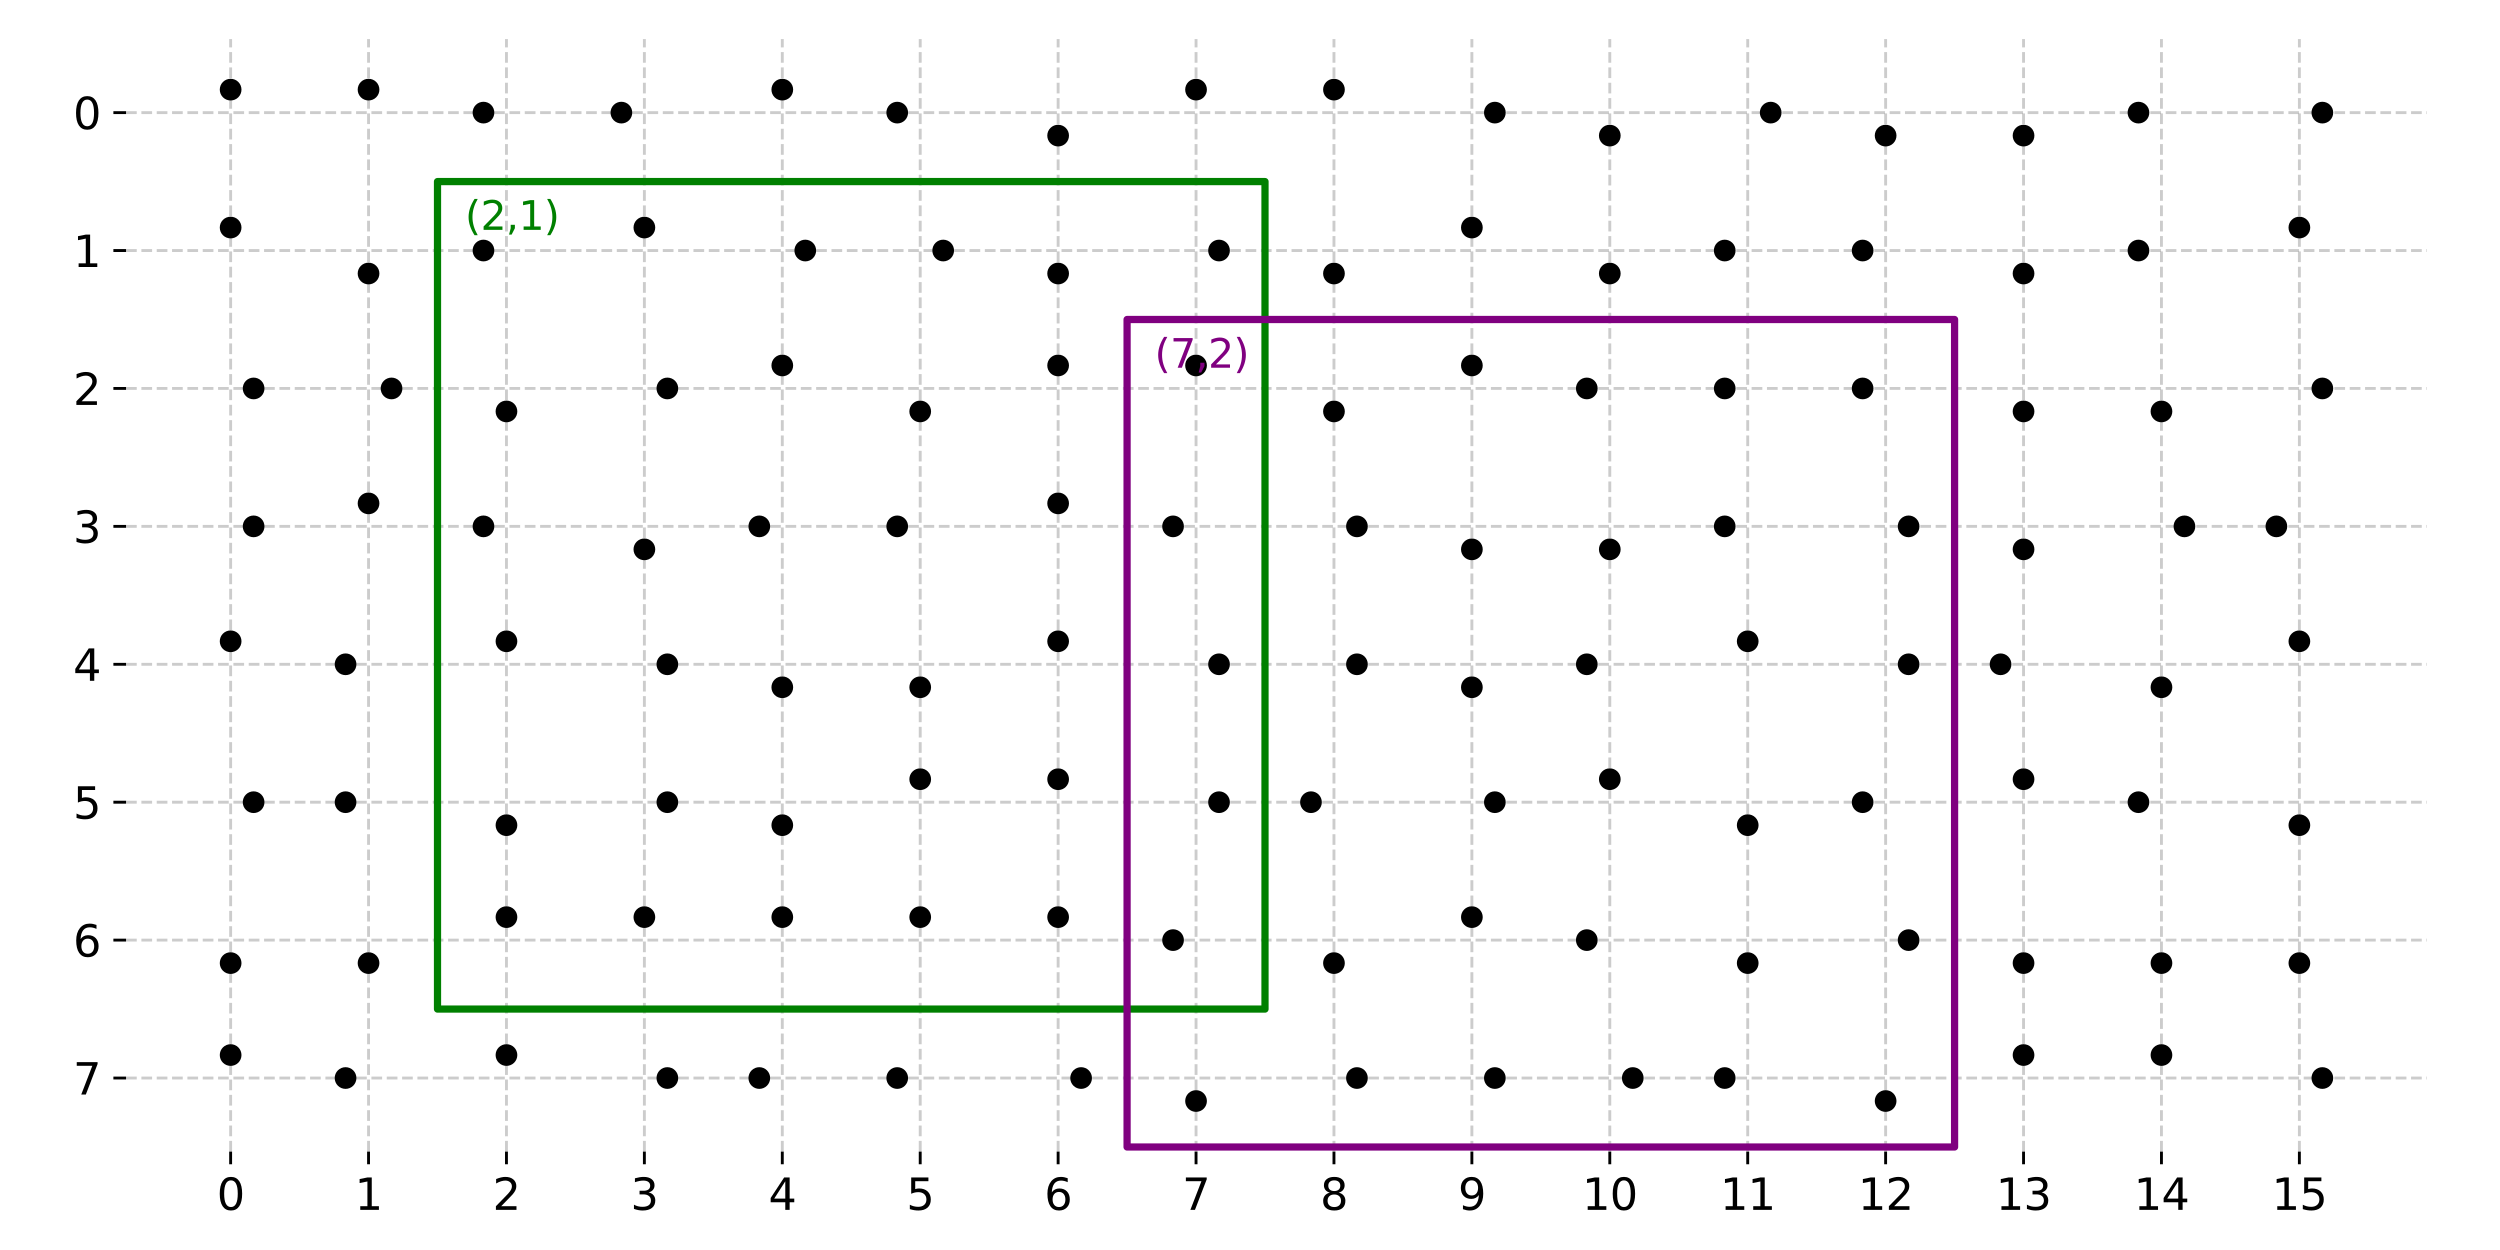 <?xml version="1.0" encoding="utf-8" standalone="no"?>
<!DOCTYPE svg PUBLIC "-//W3C//DTD SVG 1.1//EN"
  "http://www.w3.org/Graphics/SVG/1.1/DTD/svg11.dtd">
<svg xmlns:xlink="http://www.w3.org/1999/xlink" width="691.2pt" height="345.6pt" viewBox="0 0 691.2 345.6" xmlns="http://www.w3.org/2000/svg" version="1.1" style="background-color:white">>
 <defs>
  <style type="text/css">*{stroke-linejoin: round; stroke-linecap: butt}</style>
 </defs>
 <g id="figure_1">
  <g id="patch_1">
   <path d="M 0 345.6 
L 691.2 345.6 
L 691.2 0 
L 0 0 
z
" style="fill: #ffffff"/>
  </g>
  <g id="axes_1">
   <g id="patch_2">
    <path d="M 34.848 318.391 
L 671.002 318.391 
L 671.002 10.8 
L 34.848 10.8 
z
" style="fill: #ffffff"/>
   </g>
   <g id="matplotlib.axis_1">
    <g id="xtick_1">
     <g id="line2d_1">
      <path d="M 63.764 318.391 
L 63.764 10.8 
" clip-path="url(#p36bd301eb5)" style="fill: none; stroke-dasharray: 2.96,1.28; stroke-dashoffset: 0; stroke: #808080; stroke-opacity: 0.4; stroke-width: 0.8"/>
     </g>
     <g id="line2d_2">
      <defs>
       <path id="m0b2ef2b172" d="M 0 0 
L 0 3.5 
" style="stroke: #000000; stroke-width: 0.8"/>
      </defs>
      <g>
       <use xlink:href="#m0b2ef2b172" x="63.764" y="318.391" style="stroke: #000000; stroke-width: 0.8"/>
      </g>
     </g>
     <g id="text_1">
      <!-- 0 -->
      <g transform="translate(59.947 334.509)scale(0.12 -0.12)">
       <defs>
        <path id="DejaVuSans-30" d="M 2034 4250 
Q 1547 4250 1301 3770 
Q 1056 3291 1056 2328 
Q 1056 1369 1301 889 
Q 1547 409 2034 409 
Q 2525 409 2770 889 
Q 3016 1369 3016 2328 
Q 3016 3291 2770 3770 
Q 2525 4250 2034 4250 
z
M 2034 4750 
Q 2819 4750 3233 4129 
Q 3647 3509 3647 2328 
Q 3647 1150 3233 529 
Q 2819 -91 2034 -91 
Q 1250 -91 836 529 
Q 422 1150 422 2328 
Q 422 3509 836 4129 
Q 1250 4750 2034 4750 
z
" transform="scale(0.016)"/>
       </defs>
       <use xlink:href="#DejaVuSans-30"/>
      </g>
     </g>
    </g>
    <g id="xtick_2">
     <g id="line2d_3">
      <path d="M 101.895 318.391 
L 101.895 10.8 
" clip-path="url(#p36bd301eb5)" style="fill: none; stroke-dasharray: 2.96,1.28; stroke-dashoffset: 0; stroke: #808080; stroke-opacity: 0.4; stroke-width: 0.8"/>
     </g>
     <g id="line2d_4">
      <g>
       <use xlink:href="#m0b2ef2b172" x="101.895" y="318.391" style="stroke: #000000; stroke-width: 0.8"/>
      </g>
     </g>
     <g id="text_2">
      <!-- 1 -->
      <g transform="translate(98.078 334.509)scale(0.12 -0.12)">
       <defs>
        <path id="DejaVuSans-31" d="M 794 531 
L 1825 531 
L 1825 4091 
L 703 3866 
L 703 4441 
L 1819 4666 
L 2450 4666 
L 2450 531 
L 3481 531 
L 3481 0 
L 794 0 
L 794 531 
z
" transform="scale(0.016)"/>
       </defs>
       <use xlink:href="#DejaVuSans-31"/>
      </g>
     </g>
    </g>
    <g id="xtick_3">
     <g id="line2d_5">
      <path d="M 140.026 318.391 
L 140.026 10.8 
" clip-path="url(#p36bd301eb5)" style="fill: none; stroke-dasharray: 2.96,1.28; stroke-dashoffset: 0; stroke: #808080; stroke-opacity: 0.4; stroke-width: 0.8"/>
     </g>
     <g id="line2d_6">
      <g>
       <use xlink:href="#m0b2ef2b172" x="140.026" y="318.391" style="stroke: #000000; stroke-width: 0.8"/>
      </g>
     </g>
     <g id="text_3">
      <!-- 2 -->
      <g transform="translate(136.209 334.509)scale(0.12 -0.12)">
       <defs>
        <path id="DejaVuSans-32" d="M 1228 531 
L 3431 531 
L 3431 0 
L 469 0 
L 469 531 
Q 828 903 1448 1529 
Q 2069 2156 2228 2338 
Q 2531 2678 2651 2914 
Q 2772 3150 2772 3378 
Q 2772 3750 2511 3984 
Q 2250 4219 1831 4219 
Q 1534 4219 1204 4116 
Q 875 4013 500 3803 
L 500 4441 
Q 881 4594 1212 4672 
Q 1544 4750 1819 4750 
Q 2544 4750 2975 4387 
Q 3406 4025 3406 3419 
Q 3406 3131 3298 2873 
Q 3191 2616 2906 2266 
Q 2828 2175 2409 1742 
Q 1991 1309 1228 531 
z
" transform="scale(0.016)"/>
       </defs>
       <use xlink:href="#DejaVuSans-32"/>
      </g>
     </g>
    </g>
    <g id="xtick_4">
     <g id="line2d_7">
      <path d="M 178.157 318.391 
L 178.157 10.8 
" clip-path="url(#p36bd301eb5)" style="fill: none; stroke-dasharray: 2.96,1.28; stroke-dashoffset: 0; stroke: #808080; stroke-opacity: 0.4; stroke-width: 0.8"/>
     </g>
     <g id="line2d_8">
      <g>
       <use xlink:href="#m0b2ef2b172" x="178.157" y="318.391" style="stroke: #000000; stroke-width: 0.8"/>
      </g>
     </g>
     <g id="text_4">
      <!-- 3 -->
      <g transform="translate(174.34 334.509)scale(0.12 -0.12)">
       <defs>
        <path id="DejaVuSans-33" d="M 2597 2516 
Q 3050 2419 3304 2112 
Q 3559 1806 3559 1356 
Q 3559 666 3084 287 
Q 2609 -91 1734 -91 
Q 1441 -91 1130 -33 
Q 819 25 488 141 
L 488 750 
Q 750 597 1062 519 
Q 1375 441 1716 441 
Q 2309 441 2620 675 
Q 2931 909 2931 1356 
Q 2931 1769 2642 2001 
Q 2353 2234 1838 2234 
L 1294 2234 
L 1294 2753 
L 1863 2753 
Q 2328 2753 2575 2939 
Q 2822 3125 2822 3475 
Q 2822 3834 2567 4026 
Q 2313 4219 1838 4219 
Q 1578 4219 1281 4162 
Q 984 4106 628 3988 
L 628 4550 
Q 988 4650 1302 4700 
Q 1616 4750 1894 4750 
Q 2613 4750 3031 4423 
Q 3450 4097 3450 3541 
Q 3450 3153 3228 2886 
Q 3006 2619 2597 2516 
z
" transform="scale(0.016)"/>
       </defs>
       <use xlink:href="#DejaVuSans-33"/>
      </g>
     </g>
    </g>
    <g id="xtick_5">
     <g id="line2d_9">
      <path d="M 216.289 318.391 
L 216.289 10.8 
" clip-path="url(#p36bd301eb5)" style="fill: none; stroke-dasharray: 2.96,1.28; stroke-dashoffset: 0; stroke: #808080; stroke-opacity: 0.4; stroke-width: 0.8"/>
     </g>
     <g id="line2d_10">
      <g>
       <use xlink:href="#m0b2ef2b172" x="216.289" y="318.391" style="stroke: #000000; stroke-width: 0.8"/>
      </g>
     </g>
     <g id="text_5">
      <!-- 4 -->
      <g transform="translate(212.471 334.509)scale(0.12 -0.12)">
       <defs>
        <path id="DejaVuSans-34" d="M 2419 4116 
L 825 1625 
L 2419 1625 
L 2419 4116 
z
M 2253 4666 
L 3047 4666 
L 3047 1625 
L 3713 1625 
L 3713 1100 
L 3047 1100 
L 3047 0 
L 2419 0 
L 2419 1100 
L 313 1100 
L 313 1709 
L 2253 4666 
z
" transform="scale(0.016)"/>
       </defs>
       <use xlink:href="#DejaVuSans-34"/>
      </g>
     </g>
    </g>
    <g id="xtick_6">
     <g id="line2d_11">
      <path d="M 254.42 318.391 
L 254.42 10.8 
" clip-path="url(#p36bd301eb5)" style="fill: none; stroke-dasharray: 2.96,1.28; stroke-dashoffset: 0; stroke: #808080; stroke-opacity: 0.4; stroke-width: 0.8"/>
     </g>
     <g id="line2d_12">
      <g>
       <use xlink:href="#m0b2ef2b172" x="254.42" y="318.391" style="stroke: #000000; stroke-width: 0.8"/>
      </g>
     </g>
     <g id="text_6">
      <!-- 5 -->
      <g transform="translate(250.602 334.509)scale(0.12 -0.12)">
       <defs>
        <path id="DejaVuSans-35" d="M 691 4666 
L 3169 4666 
L 3169 4134 
L 1269 4134 
L 1269 2991 
Q 1406 3038 1543 3061 
Q 1681 3084 1819 3084 
Q 2600 3084 3056 2656 
Q 3513 2228 3513 1497 
Q 3513 744 3044 326 
Q 2575 -91 1722 -91 
Q 1428 -91 1123 -41 
Q 819 9 494 109 
L 494 744 
Q 775 591 1075 516 
Q 1375 441 1709 441 
Q 2250 441 2565 725 
Q 2881 1009 2881 1497 
Q 2881 1984 2565 2268 
Q 2250 2553 1709 2553 
Q 1456 2553 1204 2497 
Q 953 2441 691 2322 
L 691 4666 
z
" transform="scale(0.016)"/>
       </defs>
       <use xlink:href="#DejaVuSans-35"/>
      </g>
     </g>
    </g>
    <g id="xtick_7">
     <g id="line2d_13">
      <path d="M 292.551 318.391 
L 292.551 10.8 
" clip-path="url(#p36bd301eb5)" style="fill: none; stroke-dasharray: 2.96,1.28; stroke-dashoffset: 0; stroke: #808080; stroke-opacity: 0.4; stroke-width: 0.8"/>
     </g>
     <g id="line2d_14">
      <g>
       <use xlink:href="#m0b2ef2b172" x="292.551" y="318.391" style="stroke: #000000; stroke-width: 0.8"/>
      </g>
     </g>
     <g id="text_7">
      <!-- 6 -->
      <g transform="translate(288.733 334.509)scale(0.12 -0.12)">
       <defs>
        <path id="DejaVuSans-36" d="M 2113 2584 
Q 1688 2584 1439 2293 
Q 1191 2003 1191 1497 
Q 1191 994 1439 701 
Q 1688 409 2113 409 
Q 2538 409 2786 701 
Q 3034 994 3034 1497 
Q 3034 2003 2786 2293 
Q 2538 2584 2113 2584 
z
M 3366 4563 
L 3366 3988 
Q 3128 4100 2886 4159 
Q 2644 4219 2406 4219 
Q 1781 4219 1451 3797 
Q 1122 3375 1075 2522 
Q 1259 2794 1537 2939 
Q 1816 3084 2150 3084 
Q 2853 3084 3261 2657 
Q 3669 2231 3669 1497 
Q 3669 778 3244 343 
Q 2819 -91 2113 -91 
Q 1303 -91 875 529 
Q 447 1150 447 2328 
Q 447 3434 972 4092 
Q 1497 4750 2381 4750 
Q 2619 4750 2861 4703 
Q 3103 4656 3366 4563 
z
" transform="scale(0.016)"/>
       </defs>
       <use xlink:href="#DejaVuSans-36"/>
      </g>
     </g>
    </g>
    <g id="xtick_8">
     <g id="line2d_15">
      <path d="M 330.682 318.391 
L 330.682 10.8 
" clip-path="url(#p36bd301eb5)" style="fill: none; stroke-dasharray: 2.96,1.28; stroke-dashoffset: 0; stroke: #808080; stroke-opacity: 0.4; stroke-width: 0.8"/>
     </g>
     <g id="line2d_16">
      <g>
       <use xlink:href="#m0b2ef2b172" x="330.682" y="318.391" style="stroke: #000000; stroke-width: 0.8"/>
      </g>
     </g>
     <g id="text_8">
      <!-- 7 -->
      <g transform="translate(326.864 334.509)scale(0.12 -0.12)">
       <defs>
        <path id="DejaVuSans-37" d="M 525 4666 
L 3525 4666 
L 3525 4397 
L 1831 0 
L 1172 0 
L 2766 4134 
L 525 4134 
L 525 4666 
z
" transform="scale(0.016)"/>
       </defs>
       <use xlink:href="#DejaVuSans-37"/>
      </g>
     </g>
    </g>
    <g id="xtick_9">
     <g id="line2d_17">
      <path d="M 368.813 318.391 
L 368.813 10.8 
" clip-path="url(#p36bd301eb5)" style="fill: none; stroke-dasharray: 2.96,1.28; stroke-dashoffset: 0; stroke: #808080; stroke-opacity: 0.4; stroke-width: 0.8"/>
     </g>
     <g id="line2d_18">
      <g>
       <use xlink:href="#m0b2ef2b172" x="368.813" y="318.391" style="stroke: #000000; stroke-width: 0.8"/>
      </g>
     </g>
     <g id="text_9">
      <!-- 8 -->
      <g transform="translate(364.995 334.509)scale(0.12 -0.12)">
       <defs>
        <path id="DejaVuSans-38" d="M 2034 2216 
Q 1584 2216 1326 1975 
Q 1069 1734 1069 1313 
Q 1069 891 1326 650 
Q 1584 409 2034 409 
Q 2484 409 2743 651 
Q 3003 894 3003 1313 
Q 3003 1734 2745 1975 
Q 2488 2216 2034 2216 
z
M 1403 2484 
Q 997 2584 770 2862 
Q 544 3141 544 3541 
Q 544 4100 942 4425 
Q 1341 4750 2034 4750 
Q 2731 4750 3128 4425 
Q 3525 4100 3525 3541 
Q 3525 3141 3298 2862 
Q 3072 2584 2669 2484 
Q 3125 2378 3379 2068 
Q 3634 1759 3634 1313 
Q 3634 634 3220 271 
Q 2806 -91 2034 -91 
Q 1263 -91 848 271 
Q 434 634 434 1313 
Q 434 1759 690 2068 
Q 947 2378 1403 2484 
z
M 1172 3481 
Q 1172 3119 1398 2916 
Q 1625 2713 2034 2713 
Q 2441 2713 2670 2916 
Q 2900 3119 2900 3481 
Q 2900 3844 2670 4047 
Q 2441 4250 2034 4250 
Q 1625 4250 1398 4047 
Q 1172 3844 1172 3481 
z
" transform="scale(0.016)"/>
       </defs>
       <use xlink:href="#DejaVuSans-38"/>
      </g>
     </g>
    </g>
    <g id="xtick_10">
     <g id="line2d_19">
      <path d="M 406.944 318.391 
L 406.944 10.8 
" clip-path="url(#p36bd301eb5)" style="fill: none; stroke-dasharray: 2.96,1.28; stroke-dashoffset: 0; stroke: #808080; stroke-opacity: 0.4; stroke-width: 0.8"/>
     </g>
     <g id="line2d_20">
      <g>
       <use xlink:href="#m0b2ef2b172" x="406.944" y="318.391" style="stroke: #000000; stroke-width: 0.8"/>
      </g>
     </g>
     <g id="text_10">
      <!-- 9 -->
      <g transform="translate(403.127 334.509)scale(0.12 -0.12)">
       <defs>
        <path id="DejaVuSans-39" d="M 703 97 
L 703 672 
Q 941 559 1184 500 
Q 1428 441 1663 441 
Q 2288 441 2617 861 
Q 2947 1281 2994 2138 
Q 2813 1869 2534 1725 
Q 2256 1581 1919 1581 
Q 1219 1581 811 2004 
Q 403 2428 403 3163 
Q 403 3881 828 4315 
Q 1253 4750 1959 4750 
Q 2769 4750 3195 4129 
Q 3622 3509 3622 2328 
Q 3622 1225 3098 567 
Q 2575 -91 1691 -91 
Q 1453 -91 1209 -44 
Q 966 3 703 97 
z
M 1959 2075 
Q 2384 2075 2632 2365 
Q 2881 2656 2881 3163 
Q 2881 3666 2632 3958 
Q 2384 4250 1959 4250 
Q 1534 4250 1286 3958 
Q 1038 3666 1038 3163 
Q 1038 2656 1286 2365 
Q 1534 2075 1959 2075 
z
" transform="scale(0.016)"/>
       </defs>
       <use xlink:href="#DejaVuSans-39"/>
      </g>
     </g>
    </g>
    <g id="xtick_11">
     <g id="line2d_21">
      <path d="M 445.075 318.391 
L 445.075 10.8 
" clip-path="url(#p36bd301eb5)" style="fill: none; stroke-dasharray: 2.96,1.28; stroke-dashoffset: 0; stroke: #808080; stroke-opacity: 0.4; stroke-width: 0.8"/>
     </g>
     <g id="line2d_22">
      <g>
       <use xlink:href="#m0b2ef2b172" x="445.075" y="318.391" style="stroke: #000000; stroke-width: 0.8"/>
      </g>
     </g>
     <g id="text_11">
      <!-- 10 -->
      <g transform="translate(437.44 334.509)scale(0.12 -0.12)">
       <use xlink:href="#DejaVuSans-31"/>
       <use xlink:href="#DejaVuSans-30" x="63.623"/>
      </g>
     </g>
    </g>
    <g id="xtick_12">
     <g id="line2d_23">
      <path d="M 483.206 318.391 
L 483.206 10.8 
" clip-path="url(#p36bd301eb5)" style="fill: none; stroke-dasharray: 2.96,1.28; stroke-dashoffset: 0; stroke: #808080; stroke-opacity: 0.4; stroke-width: 0.8"/>
     </g>
     <g id="line2d_24">
      <g>
       <use xlink:href="#m0b2ef2b172" x="483.206" y="318.391" style="stroke: #000000; stroke-width: 0.8"/>
      </g>
     </g>
     <g id="text_12">
      <!-- 11 -->
      <g transform="translate(475.571 334.509)scale(0.12 -0.12)">
       <use xlink:href="#DejaVuSans-31"/>
       <use xlink:href="#DejaVuSans-31" x="63.623"/>
      </g>
     </g>
    </g>
    <g id="xtick_13">
     <g id="line2d_25">
      <path d="M 521.337 318.391 
L 521.337 10.8 
" clip-path="url(#p36bd301eb5)" style="fill: none; stroke-dasharray: 2.96,1.28; stroke-dashoffset: 0; stroke: #808080; stroke-opacity: 0.4; stroke-width: 0.8"/>
     </g>
     <g id="line2d_26">
      <g>
       <use xlink:href="#m0b2ef2b172" x="521.337" y="318.391" style="stroke: #000000; stroke-width: 0.8"/>
      </g>
     </g>
     <g id="text_13">
      <!-- 12 -->
      <g transform="translate(513.702 334.509)scale(0.12 -0.12)">
       <use xlink:href="#DejaVuSans-31"/>
       <use xlink:href="#DejaVuSans-32" x="63.623"/>
      </g>
     </g>
    </g>
    <g id="xtick_14">
     <g id="line2d_27">
      <path d="M 559.469 318.391 
L 559.469 10.8 
" clip-path="url(#p36bd301eb5)" style="fill: none; stroke-dasharray: 2.96,1.28; stroke-dashoffset: 0; stroke: #808080; stroke-opacity: 0.4; stroke-width: 0.8"/>
     </g>
     <g id="line2d_28">
      <g>
       <use xlink:href="#m0b2ef2b172" x="559.469" y="318.391" style="stroke: #000000; stroke-width: 0.8"/>
      </g>
     </g>
     <g id="text_14">
      <!-- 13 -->
      <g transform="translate(551.834 334.509)scale(0.12 -0.12)">
       <use xlink:href="#DejaVuSans-31"/>
       <use xlink:href="#DejaVuSans-33" x="63.623"/>
      </g>
     </g>
    </g>
    <g id="xtick_15">
     <g id="line2d_29">
      <path d="M 597.6 318.391 
L 597.6 10.8 
" clip-path="url(#p36bd301eb5)" style="fill: none; stroke-dasharray: 2.96,1.28; stroke-dashoffset: 0; stroke: #808080; stroke-opacity: 0.4; stroke-width: 0.8"/>
     </g>
     <g id="line2d_30">
      <g>
       <use xlink:href="#m0b2ef2b172" x="597.6" y="318.391" style="stroke: #000000; stroke-width: 0.8"/>
      </g>
     </g>
     <g id="text_15">
      <!-- 14 -->
      <g transform="translate(589.965 334.509)scale(0.12 -0.12)">
       <use xlink:href="#DejaVuSans-31"/>
       <use xlink:href="#DejaVuSans-34" x="63.623"/>
      </g>
     </g>
    </g>
    <g id="xtick_16">
     <g id="line2d_31">
      <path d="M 635.731 318.391 
L 635.731 10.8 
" clip-path="url(#p36bd301eb5)" style="fill: none; stroke-dasharray: 2.96,1.28; stroke-dashoffset: 0; stroke: #808080; stroke-opacity: 0.4; stroke-width: 0.8"/>
     </g>
     <g id="line2d_32">
      <g>
       <use xlink:href="#m0b2ef2b172" x="635.731" y="318.391" style="stroke: #000000; stroke-width: 0.8"/>
      </g>
     </g>
     <g id="text_16">
      <!-- 15 -->
      <g transform="translate(628.096 334.509)scale(0.12 -0.12)">
       <use xlink:href="#DejaVuSans-31"/>
       <use xlink:href="#DejaVuSans-35" x="63.623"/>
      </g>
     </g>
    </g>
   </g>
   <g id="matplotlib.axis_2">
    <g id="ytick_1">
     <g id="line2d_33">
      <path d="M 34.848 31.137 
L 671.002 31.137 
" clip-path="url(#p36bd301eb5)" style="fill: none; stroke-dasharray: 2.96,1.28; stroke-dashoffset: 0; stroke: #808080; stroke-opacity: 0.4; stroke-width: 0.8"/>
     </g>
     <g id="line2d_34">
      <defs>
       <path id="maf065e86fe" d="M 0 0 
L -3.5 0 
" style="stroke: #000000; stroke-width: 0.8"/>
      </defs>
      <g>
       <use xlink:href="#maf065e86fe" x="34.848" y="31.137" style="stroke: #000000; stroke-width: 0.8"/>
      </g>
     </g>
     <g id="text_17">
      <!-- 0 -->
      <g transform="translate(20.213 35.696)scale(0.12 -0.12)">
       <use xlink:href="#DejaVuSans-30"/>
      </g>
     </g>
    </g>
    <g id="ytick_2">
     <g id="line2d_35">
      <path d="M 34.848 69.268 
L 671.002 69.268 
" clip-path="url(#p36bd301eb5)" style="fill: none; stroke-dasharray: 2.96,1.28; stroke-dashoffset: 0; stroke: #808080; stroke-opacity: 0.4; stroke-width: 0.8"/>
     </g>
     <g id="line2d_36">
      <g>
       <use xlink:href="#maf065e86fe" x="34.848" y="69.268" style="stroke: #000000; stroke-width: 0.8"/>
      </g>
     </g>
     <g id="text_18">
      <!-- 1 -->
      <g transform="translate(20.213 73.827)scale(0.12 -0.12)">
       <use xlink:href="#DejaVuSans-31"/>
      </g>
     </g>
    </g>
    <g id="ytick_3">
     <g id="line2d_37">
      <path d="M 34.848 107.399 
L 671.002 107.399 
" clip-path="url(#p36bd301eb5)" style="fill: none; stroke-dasharray: 2.96,1.28; stroke-dashoffset: 0; stroke: #808080; stroke-opacity: 0.4; stroke-width: 0.8"/>
     </g>
     <g id="line2d_38">
      <g>
       <use xlink:href="#maf065e86fe" x="34.848" y="107.399" style="stroke: #000000; stroke-width: 0.8"/>
      </g>
     </g>
     <g id="text_19">
      <!-- 2 -->
      <g transform="translate(20.213 111.958)scale(0.12 -0.12)">
       <use xlink:href="#DejaVuSans-32"/>
      </g>
     </g>
    </g>
    <g id="ytick_4">
     <g id="line2d_39">
      <path d="M 34.848 145.53 
L 671.002 145.53 
" clip-path="url(#p36bd301eb5)" style="fill: none; stroke-dasharray: 2.96,1.28; stroke-dashoffset: 0; stroke: #808080; stroke-opacity: 0.4; stroke-width: 0.8"/>
     </g>
     <g id="line2d_40">
      <g>
       <use xlink:href="#maf065e86fe" x="34.848" y="145.53" style="stroke: #000000; stroke-width: 0.8"/>
      </g>
     </g>
     <g id="text_20">
      <!-- 3 -->
      <g transform="translate(20.213 150.089)scale(0.12 -0.12)">
       <use xlink:href="#DejaVuSans-33"/>
      </g>
     </g>
    </g>
    <g id="ytick_5">
     <g id="line2d_41">
      <path d="M 34.848 183.661 
L 671.002 183.661 
" clip-path="url(#p36bd301eb5)" style="fill: none; stroke-dasharray: 2.96,1.28; stroke-dashoffset: 0; stroke: #808080; stroke-opacity: 0.4; stroke-width: 0.8"/>
     </g>
     <g id="line2d_42">
      <g>
       <use xlink:href="#maf065e86fe" x="34.848" y="183.661" style="stroke: #000000; stroke-width: 0.8"/>
      </g>
     </g>
     <g id="text_21">
      <!-- 4 -->
      <g transform="translate(20.213 188.22)scale(0.12 -0.12)">
       <use xlink:href="#DejaVuSans-34"/>
      </g>
     </g>
    </g>
    <g id="ytick_6">
     <g id="line2d_43">
      <path d="M 34.848 221.792 
L 671.002 221.792 
" clip-path="url(#p36bd301eb5)" style="fill: none; stroke-dasharray: 2.96,1.28; stroke-dashoffset: 0; stroke: #808080; stroke-opacity: 0.4; stroke-width: 0.8"/>
     </g>
     <g id="line2d_44">
      <g>
       <use xlink:href="#maf065e86fe" x="34.848" y="221.792" style="stroke: #000000; stroke-width: 0.8"/>
      </g>
     </g>
     <g id="text_22">
      <!-- 5 -->
      <g transform="translate(20.213 226.351)scale(0.12 -0.12)">
       <use xlink:href="#DejaVuSans-35"/>
      </g>
     </g>
    </g>
    <g id="ytick_7">
     <g id="line2d_45">
      <path d="M 34.848 259.923 
L 671.002 259.923 
" clip-path="url(#p36bd301eb5)" style="fill: none; stroke-dasharray: 2.96,1.28; stroke-dashoffset: 0; stroke: #808080; stroke-opacity: 0.4; stroke-width: 0.8"/>
     </g>
     <g id="line2d_46">
      <g>
       <use xlink:href="#maf065e86fe" x="34.848" y="259.923" style="stroke: #000000; stroke-width: 0.8"/>
      </g>
     </g>
     <g id="text_23">
      <!-- 6 -->
      <g transform="translate(20.213 264.482)scale(0.12 -0.12)">
       <use xlink:href="#DejaVuSans-36"/>
      </g>
     </g>
    </g>
    <g id="ytick_8">
     <g id="line2d_47">
      <path d="M 34.848 298.054 
L 671.002 298.054 
" clip-path="url(#p36bd301eb5)" style="fill: none; stroke-dasharray: 2.96,1.28; stroke-dashoffset: 0; stroke: #808080; stroke-opacity: 0.4; stroke-width: 0.8"/>
     </g>
     <g id="line2d_48">
      <g>
       <use xlink:href="#maf065e86fe" x="34.848" y="298.054" style="stroke: #000000; stroke-width: 0.8"/>
      </g>
     </g>
     <g id="text_24">
      <!-- 7 -->
      <g transform="translate(20.213 302.613)scale(0.12 -0.12)">
       <use xlink:href="#DejaVuSans-37"/>
      </g>
     </g>
    </g>
   </g>
   <g id="PathCollection_1">
    <defs>
     <path id="maed6ecf96b" d="M 0 2.5 
C 0.663 2.5 1.299 2.237 1.768 1.768 
C 2.237 1.299 2.5 0.663 2.5 0 
C 2.5 -0.663 2.237 -1.299 1.768 -1.768 
C 1.299 -2.237 0.663 -2.5 0 -2.5 
C -0.663 -2.5 -1.299 -2.237 -1.768 -1.768 
C -2.237 -1.299 -2.5 -0.663 -2.5 0 
C -2.5 0.663 -2.237 1.299 -1.768 1.768 
C -1.299 2.237 -0.663 2.5 0 2.5 
z
" style="stroke: #000000"/>
    </defs>
    <g clip-path="url(#p36bd301eb5)">
     <use xlink:href="#maed6ecf96b" x="63.764" y="24.781" style="stroke: #000000"/>
     <use xlink:href="#maed6ecf96b" x="101.895" y="24.781" style="stroke: #000000"/>
     <use xlink:href="#maed6ecf96b" x="133.671" y="31.137" style="stroke: #000000"/>
     <use xlink:href="#maed6ecf96b" x="171.802" y="31.137" style="stroke: #000000"/>
     <use xlink:href="#maed6ecf96b" x="216.289" y="24.781" style="stroke: #000000"/>
     <use xlink:href="#maed6ecf96b" x="248.064" y="31.137" style="stroke: #000000"/>
     <use xlink:href="#maed6ecf96b" x="292.551" y="37.492" style="stroke: #000000"/>
     <use xlink:href="#maed6ecf96b" x="330.682" y="24.781" style="stroke: #000000"/>
     <use xlink:href="#maed6ecf96b" x="368.813" y="24.781" style="stroke: #000000"/>
     <use xlink:href="#maed6ecf96b" x="413.299" y="31.137" style="stroke: #000000"/>
     <use xlink:href="#maed6ecf96b" x="445.075" y="37.492" style="stroke: #000000"/>
     <use xlink:href="#maed6ecf96b" x="489.561" y="31.137" style="stroke: #000000"/>
     <use xlink:href="#maed6ecf96b" x="521.337" y="37.492" style="stroke: #000000"/>
     <use xlink:href="#maed6ecf96b" x="559.469" y="37.492" style="stroke: #000000"/>
     <use xlink:href="#maed6ecf96b" x="591.244" y="31.137" style="stroke: #000000"/>
     <use xlink:href="#maed6ecf96b" x="642.086" y="31.137" style="stroke: #000000"/>
     <use xlink:href="#maed6ecf96b" x="63.764" y="62.913" style="stroke: #000000"/>
     <use xlink:href="#maed6ecf96b" x="101.895" y="75.623" style="stroke: #000000"/>
     <use xlink:href="#maed6ecf96b" x="133.671" y="69.268" style="stroke: #000000"/>
     <use xlink:href="#maed6ecf96b" x="178.157" y="62.913" style="stroke: #000000"/>
     <use xlink:href="#maed6ecf96b" x="222.644" y="69.268" style="stroke: #000000"/>
     <use xlink:href="#maed6ecf96b" x="260.775" y="69.268" style="stroke: #000000"/>
     <use xlink:href="#maed6ecf96b" x="292.551" y="75.623" style="stroke: #000000"/>
     <use xlink:href="#maed6ecf96b" x="337.037" y="69.268" style="stroke: #000000"/>
     <use xlink:href="#maed6ecf96b" x="368.813" y="75.623" style="stroke: #000000"/>
     <use xlink:href="#maed6ecf96b" x="406.944" y="62.913" style="stroke: #000000"/>
     <use xlink:href="#maed6ecf96b" x="445.075" y="75.623" style="stroke: #000000"/>
     <use xlink:href="#maed6ecf96b" x="476.851" y="69.268" style="stroke: #000000"/>
     <use xlink:href="#maed6ecf96b" x="514.982" y="69.268" style="stroke: #000000"/>
     <use xlink:href="#maed6ecf96b" x="559.469" y="75.623" style="stroke: #000000"/>
     <use xlink:href="#maed6ecf96b" x="591.244" y="69.268" style="stroke: #000000"/>
     <use xlink:href="#maed6ecf96b" x="635.731" y="62.913" style="stroke: #000000"/>
     <use xlink:href="#maed6ecf96b" x="70.119" y="107.399" style="stroke: #000000"/>
     <use xlink:href="#maed6ecf96b" x="108.25" y="107.399" style="stroke: #000000"/>
     <use xlink:href="#maed6ecf96b" x="140.026" y="113.754" style="stroke: #000000"/>
     <use xlink:href="#maed6ecf96b" x="184.513" y="107.399" style="stroke: #000000"/>
     <use xlink:href="#maed6ecf96b" x="216.289" y="101.044" style="stroke: #000000"/>
     <use xlink:href="#maed6ecf96b" x="254.42" y="113.754" style="stroke: #000000"/>
     <use xlink:href="#maed6ecf96b" x="292.551" y="101.044" style="stroke: #000000"/>
     <use xlink:href="#maed6ecf96b" x="330.682" y="101.044" style="stroke: #000000"/>
     <use xlink:href="#maed6ecf96b" x="368.813" y="113.754" style="stroke: #000000"/>
     <use xlink:href="#maed6ecf96b" x="406.944" y="101.044" style="stroke: #000000"/>
     <use xlink:href="#maed6ecf96b" x="438.72" y="107.399" style="stroke: #000000"/>
     <use xlink:href="#maed6ecf96b" x="476.851" y="107.399" style="stroke: #000000"/>
     <use xlink:href="#maed6ecf96b" x="514.982" y="107.399" style="stroke: #000000"/>
     <use xlink:href="#maed6ecf96b" x="559.469" y="113.754" style="stroke: #000000"/>
     <use xlink:href="#maed6ecf96b" x="597.6" y="113.754" style="stroke: #000000"/>
     <use xlink:href="#maed6ecf96b" x="642.086" y="107.399" style="stroke: #000000"/>
     <use xlink:href="#maed6ecf96b" x="70.119" y="145.53" style="stroke: #000000"/>
     <use xlink:href="#maed6ecf96b" x="101.895" y="139.175" style="stroke: #000000"/>
     <use xlink:href="#maed6ecf96b" x="133.671" y="145.53" style="stroke: #000000"/>
     <use xlink:href="#maed6ecf96b" x="178.157" y="151.885" style="stroke: #000000"/>
     <use xlink:href="#maed6ecf96b" x="209.933" y="145.53" style="stroke: #000000"/>
     <use xlink:href="#maed6ecf96b" x="248.064" y="145.53" style="stroke: #000000"/>
     <use xlink:href="#maed6ecf96b" x="292.551" y="139.175" style="stroke: #000000"/>
     <use xlink:href="#maed6ecf96b" x="324.327" y="145.53" style="stroke: #000000"/>
     <use xlink:href="#maed6ecf96b" x="375.168" y="145.53" style="stroke: #000000"/>
     <use xlink:href="#maed6ecf96b" x="406.944" y="151.885" style="stroke: #000000"/>
     <use xlink:href="#maed6ecf96b" x="445.075" y="151.885" style="stroke: #000000"/>
     <use xlink:href="#maed6ecf96b" x="476.851" y="145.53" style="stroke: #000000"/>
     <use xlink:href="#maed6ecf96b" x="527.693" y="145.53" style="stroke: #000000"/>
     <use xlink:href="#maed6ecf96b" x="559.469" y="151.885" style="stroke: #000000"/>
     <use xlink:href="#maed6ecf96b" x="603.955" y="145.53" style="stroke: #000000"/>
     <use xlink:href="#maed6ecf96b" x="629.376" y="145.53" style="stroke: #000000"/>
     <use xlink:href="#maed6ecf96b" x="63.764" y="177.306" style="stroke: #000000"/>
     <use xlink:href="#maed6ecf96b" x="95.54" y="183.661" style="stroke: #000000"/>
     <use xlink:href="#maed6ecf96b" x="140.026" y="177.306" style="stroke: #000000"/>
     <use xlink:href="#maed6ecf96b" x="184.513" y="183.661" style="stroke: #000000"/>
     <use xlink:href="#maed6ecf96b" x="216.289" y="190.016" style="stroke: #000000"/>
     <use xlink:href="#maed6ecf96b" x="254.42" y="190.016" style="stroke: #000000"/>
     <use xlink:href="#maed6ecf96b" x="292.551" y="177.306" style="stroke: #000000"/>
     <use xlink:href="#maed6ecf96b" x="337.037" y="183.661" style="stroke: #000000"/>
     <use xlink:href="#maed6ecf96b" x="375.168" y="183.661" style="stroke: #000000"/>
     <use xlink:href="#maed6ecf96b" x="406.944" y="190.016" style="stroke: #000000"/>
     <use xlink:href="#maed6ecf96b" x="438.72" y="183.661" style="stroke: #000000"/>
     <use xlink:href="#maed6ecf96b" x="483.206" y="177.306" style="stroke: #000000"/>
     <use xlink:href="#maed6ecf96b" x="527.693" y="183.661" style="stroke: #000000"/>
     <use xlink:href="#maed6ecf96b" x="553.113" y="183.661" style="stroke: #000000"/>
     <use xlink:href="#maed6ecf96b" x="597.6" y="190.016" style="stroke: #000000"/>
     <use xlink:href="#maed6ecf96b" x="635.731" y="177.306" style="stroke: #000000"/>
     <use xlink:href="#maed6ecf96b" x="70.119" y="221.792" style="stroke: #000000"/>
     <use xlink:href="#maed6ecf96b" x="95.54" y="221.792" style="stroke: #000000"/>
     <use xlink:href="#maed6ecf96b" x="140.026" y="228.147" style="stroke: #000000"/>
     <use xlink:href="#maed6ecf96b" x="184.513" y="221.792" style="stroke: #000000"/>
     <use xlink:href="#maed6ecf96b" x="216.289" y="228.147" style="stroke: #000000"/>
     <use xlink:href="#maed6ecf96b" x="254.42" y="215.437" style="stroke: #000000"/>
     <use xlink:href="#maed6ecf96b" x="292.551" y="215.437" style="stroke: #000000"/>
     <use xlink:href="#maed6ecf96b" x="337.037" y="221.792" style="stroke: #000000"/>
     <use xlink:href="#maed6ecf96b" x="362.458" y="221.792" style="stroke: #000000"/>
     <use xlink:href="#maed6ecf96b" x="413.299" y="221.792" style="stroke: #000000"/>
     <use xlink:href="#maed6ecf96b" x="445.075" y="215.437" style="stroke: #000000"/>
     <use xlink:href="#maed6ecf96b" x="483.206" y="228.147" style="stroke: #000000"/>
     <use xlink:href="#maed6ecf96b" x="514.982" y="221.792" style="stroke: #000000"/>
     <use xlink:href="#maed6ecf96b" x="559.469" y="215.437" style="stroke: #000000"/>
     <use xlink:href="#maed6ecf96b" x="591.244" y="221.792" style="stroke: #000000"/>
     <use xlink:href="#maed6ecf96b" x="635.731" y="228.147" style="stroke: #000000"/>
     <use xlink:href="#maed6ecf96b" x="63.764" y="266.278" style="stroke: #000000"/>
     <use xlink:href="#maed6ecf96b" x="101.895" y="266.278" style="stroke: #000000"/>
     <use xlink:href="#maed6ecf96b" x="140.026" y="253.568" style="stroke: #000000"/>
     <use xlink:href="#maed6ecf96b" x="178.157" y="253.568" style="stroke: #000000"/>
     <use xlink:href="#maed6ecf96b" x="216.289" y="253.568" style="stroke: #000000"/>
     <use xlink:href="#maed6ecf96b" x="254.42" y="253.568" style="stroke: #000000"/>
     <use xlink:href="#maed6ecf96b" x="292.551" y="253.568" style="stroke: #000000"/>
     <use xlink:href="#maed6ecf96b" x="324.327" y="259.923" style="stroke: #000000"/>
     <use xlink:href="#maed6ecf96b" x="368.813" y="266.278" style="stroke: #000000"/>
     <use xlink:href="#maed6ecf96b" x="406.944" y="253.568" style="stroke: #000000"/>
     <use xlink:href="#maed6ecf96b" x="438.72" y="259.923" style="stroke: #000000"/>
     <use xlink:href="#maed6ecf96b" x="483.206" y="266.278" style="stroke: #000000"/>
     <use xlink:href="#maed6ecf96b" x="527.693" y="259.923" style="stroke: #000000"/>
     <use xlink:href="#maed6ecf96b" x="559.469" y="266.278" style="stroke: #000000"/>
     <use xlink:href="#maed6ecf96b" x="597.6" y="266.278" style="stroke: #000000"/>
     <use xlink:href="#maed6ecf96b" x="635.731" y="266.278" style="stroke: #000000"/>
     <use xlink:href="#maed6ecf96b" x="63.764" y="291.699" style="stroke: #000000"/>
     <use xlink:href="#maed6ecf96b" x="95.54" y="298.054" style="stroke: #000000"/>
     <use xlink:href="#maed6ecf96b" x="140.026" y="291.699" style="stroke: #000000"/>
     <use xlink:href="#maed6ecf96b" x="184.513" y="298.054" style="stroke: #000000"/>
     <use xlink:href="#maed6ecf96b" x="209.933" y="298.054" style="stroke: #000000"/>
     <use xlink:href="#maed6ecf96b" x="248.064" y="298.054" style="stroke: #000000"/>
     <use xlink:href="#maed6ecf96b" x="298.906" y="298.054" style="stroke: #000000"/>
     <use xlink:href="#maed6ecf96b" x="330.682" y="304.41" style="stroke: #000000"/>
     <use xlink:href="#maed6ecf96b" x="375.168" y="298.054" style="stroke: #000000"/>
     <use xlink:href="#maed6ecf96b" x="413.299" y="298.054" style="stroke: #000000"/>
     <use xlink:href="#maed6ecf96b" x="451.43" y="298.054" style="stroke: #000000"/>
     <use xlink:href="#maed6ecf96b" x="476.851" y="298.054" style="stroke: #000000"/>
     <use xlink:href="#maed6ecf96b" x="521.337" y="304.41" style="stroke: #000000"/>
     <use xlink:href="#maed6ecf96b" x="559.469" y="291.699" style="stroke: #000000"/>
     <use xlink:href="#maed6ecf96b" x="597.6" y="291.699" style="stroke: #000000"/>
     <use xlink:href="#maed6ecf96b" x="642.086" y="298.054" style="stroke: #000000"/>
    </g>
   </g>
   <g id="patch_3">
    <path d="M 120.961 50.202 
L 349.747 50.202 
L 349.747 278.989 
L 120.961 278.989 
L 120.961 50.202 
z
" clip-path="url(#p36bd301eb5)" style="fill: none; stroke: #008000; stroke-width: 2; stroke-linejoin: miter"/>
   </g>
   <g id="patch_4">
    <path d="M 311.616 88.333 
L 540.403 88.333 
L 540.403 317.12 
L 311.616 317.12 
L 311.616 88.333 
z
" clip-path="url(#p36bd301eb5)" style="fill: none; stroke: #800080; stroke-width: 2; stroke-linejoin: miter"/>
   </g>
   <g id="text_25">
    <!-- (2,1) -->
    <g style="fill: #008000" transform="translate(128.587 63.548)scale(0.11 -0.11)">
     <defs>
      <path id="DejaVuSans-28" d="M 1984 4856 
Q 1566 4138 1362 3434 
Q 1159 2731 1159 2009 
Q 1159 1288 1364 580 
Q 1569 -128 1984 -844 
L 1484 -844 
Q 1016 -109 783 600 
Q 550 1309 550 2009 
Q 550 2706 781 3412 
Q 1013 4119 1484 4856 
L 1984 4856 
z
" transform="scale(0.016)"/>
      <path id="DejaVuSans-2c" d="M 750 794 
L 1409 794 
L 1409 256 
L 897 -744 
L 494 -744 
L 750 256 
L 750 794 
z
" transform="scale(0.016)"/>
      <path id="DejaVuSans-29" d="M 513 4856 
L 1013 4856 
Q 1481 4119 1714 3412 
Q 1947 2706 1947 2009 
Q 1947 1309 1714 600 
Q 1481 -109 1013 -844 
L 513 -844 
Q 928 -128 1133 580 
Q 1338 1288 1338 2009 
Q 1338 2731 1133 3434 
Q 928 4138 513 4856 
z
" transform="scale(0.016)"/>
     </defs>
     <use xlink:href="#DejaVuSans-28"/>
     <use xlink:href="#DejaVuSans-32" x="39.014"/>
     <use xlink:href="#DejaVuSans-2c" x="102.637"/>
     <use xlink:href="#DejaVuSans-31" x="134.424"/>
     <use xlink:href="#DejaVuSans-29" x="198.047"/>
    </g>
   </g>
   <g id="text_26">
    <!-- (7,2) -->
    <g style="fill: #800080" transform="translate(319.243 101.679)scale(0.11 -0.11)">
     <use xlink:href="#DejaVuSans-28"/>
     <use xlink:href="#DejaVuSans-37" x="39.014"/>
     <use xlink:href="#DejaVuSans-2c" x="102.637"/>
     <use xlink:href="#DejaVuSans-32" x="134.424"/>
     <use xlink:href="#DejaVuSans-29" x="198.047"/>
    </g>
   </g>
  </g>
 </g>
 <defs>
  <clipPath id="p36bd301eb5">
   <rect x="34.848" y="10.8" width="636.154" height="307.591"/>
  </clipPath>
 </defs>
</svg>

